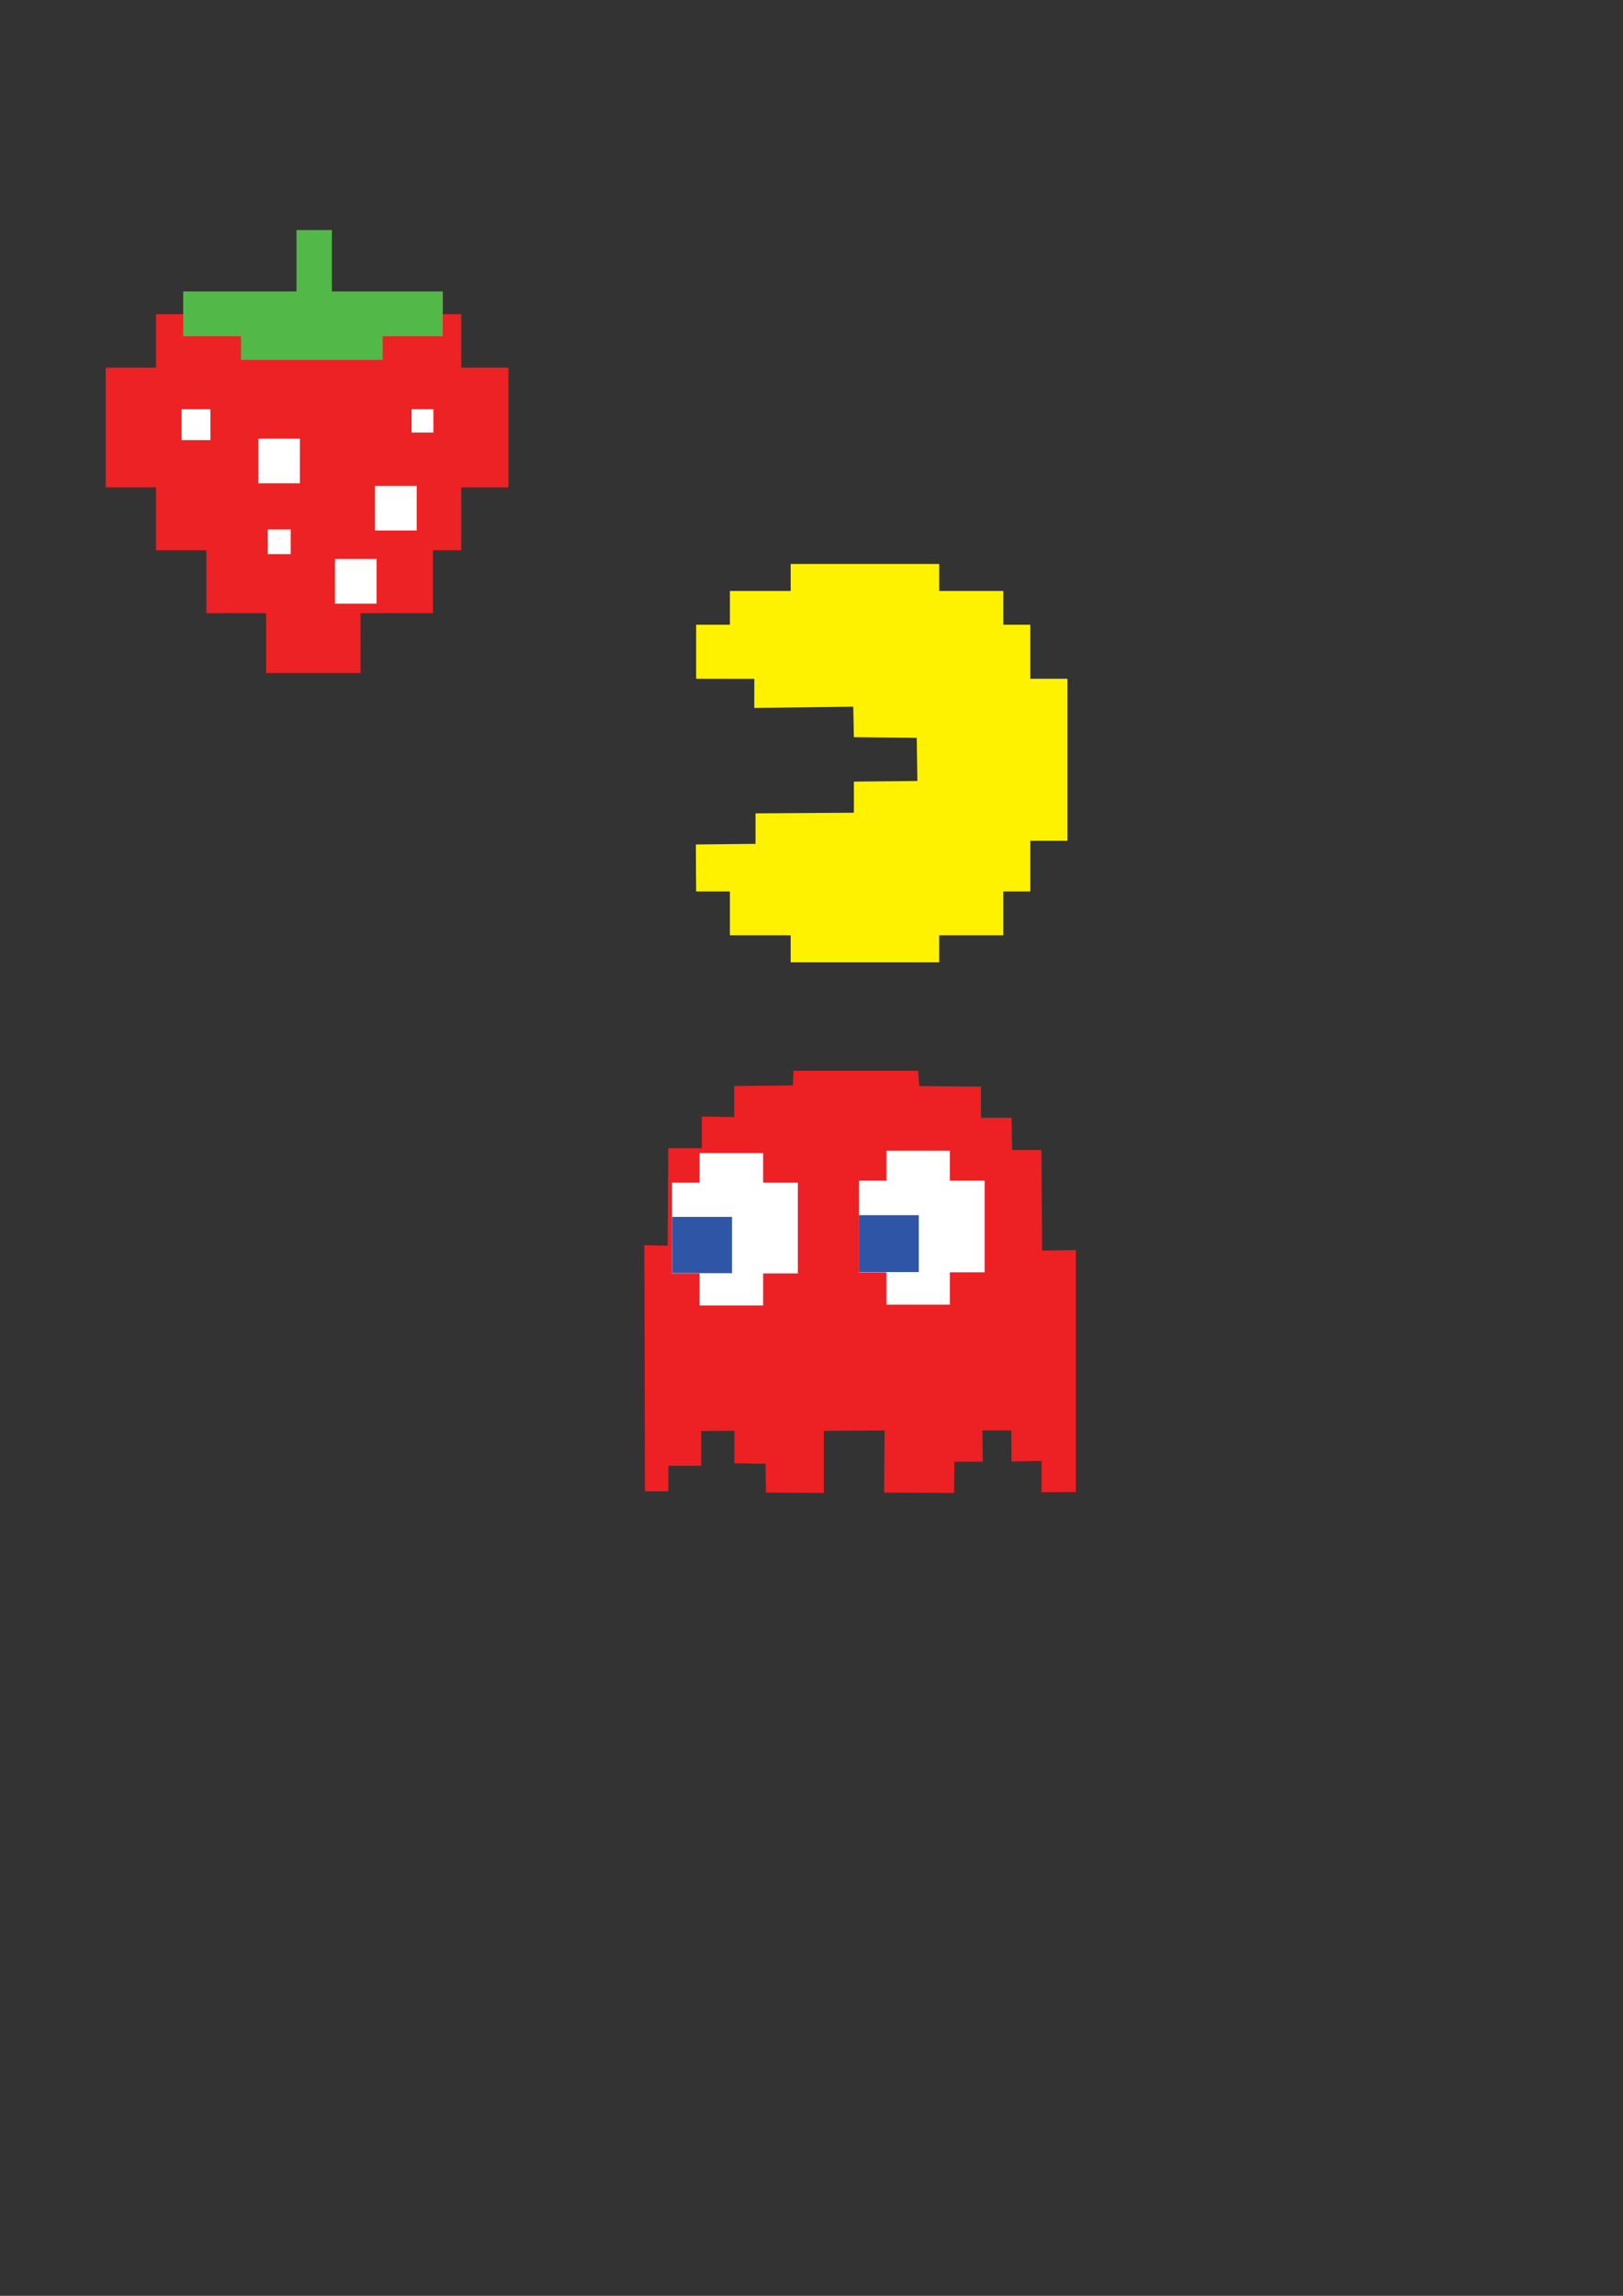 <?xml version="1.0" encoding="UTF-8" standalone="no"?>
<!-- Created with Inkscape (http://www.inkscape.org/) -->

<svg
   xmlns:dc="http://purl.org/dc/elements/1.1/"
   xmlns:cc="http://creativecommons.org/ns#"
   xmlns:rdf="http://www.w3.org/1999/02/22-rdf-syntax-ns#"
   xmlns:svg="http://www.w3.org/2000/svg"
   xmlns="http://www.w3.org/2000/svg"
   xmlns:sodipodi="http://sodipodi.sourceforge.net/DTD/sodipodi-0.dtd"
   xmlns:inkscape="http://www.inkscape.org/namespaces/inkscape"
   width="210mm"
   height="297mm"
   viewBox="0 0 210 297"
   version="1.1"
   id="svg8"
   inkscape:version="0.92.1 r15371"
   sodipodi:docname="Pacman.svg">
  <rect x="0" y="0" width="210" height="297" fill="#333333" stroke="none"/>
  <defs
     id="defs2" />
  <sodipodi:namedview
     id="base"
     pagecolor="#ffffff"
     bordercolor="#666666"
     borderopacity="1.0"
     inkscape:pageopacity="0.0"
     inkscape:pageshadow="2"
     inkscape:zoom="0.7"
     inkscape:cx="-152.3486"
     inkscape:cy="539.51221"
     inkscape:document-units="mm"
     inkscape:current-layer="layer1"
     showgrid="false"
     inkscape:window-width="1920"
     inkscape:window-height="1017"
     inkscape:window-x="-8"
     inkscape:window-y="-8"
     inkscape:window-maximized="1" />
  <g
     inkscape:label="Red Strawberry"
     inkscape:groupmode="layer"
     id="layer1"
     style="display:inline">
    <g
       id="g4583"
       transform="matrix(0.353,0,0,-0.353,65.791,47.57)">
      <path
         d="M 0,0 H -17.303 V 19.611 H -129.192 V 0 h -18.457 v -43.832 h 18.457 v -23.069 h 18.457 v -23.072 h 21.915 v -21.915 h 34.605 v 21.915 h 26.531 v 23.072 h 10.381 v 23.069 H 0 Z"
         style="fill:#ed2224;fill-opacity:1;fill-rule:nonzero;stroke:none"
         id="path4585"
         inkscape:connector-curvature="0" />
    </g>
  </g>
  <g
     inkscape:groupmode="layer"
     id="layer8"
     inkscape:label="Green Strawberry Top"
     style="display:inline">
    <g
       style="display:inline"
       id="g4587"
       transform="matrix(0.353,0,0,-0.353,57.296,37.702)">
      <path
         d="M 0,0 H -40.661 V 22.494 H -53.637 V 0 h -41.527 v -16.437 h 21.196 v -8.651 h 51.907 v 8.651 H 0 Z"
         style="fill:#52b848;fill-opacity:1;fill-rule:nonzero;stroke:none"
         id="path4589"
         inkscape:connector-curvature="0" />
    </g>
  </g>
  <g
     inkscape:groupmode="layer"
     id="layer7"
     inkscape:label="White Strawberry Spots"
     style="display:inline">
    <g
       style="display:inline"
       id="g4904">
      <path
         inkscape:connector-curvature="0"
         id="path4591"
         style="fill:#ffffff;fill-opacity:1;fill-rule:nonzero;stroke:none;stroke-width:0.353"
         d="m 38.808,62.525 h -5.39 v -5.775 h 5.39 z" />
      <path
         inkscape:connector-curvature="0"
         id="path4593"
         style="fill:#ffffff;fill-opacity:1;fill-rule:nonzero;stroke:none;stroke-width:0.353"
         d="m 53.915,68.629 h -5.39 v -5.775 h 5.39 z" />
      <path
         inkscape:connector-curvature="0"
         id="path4595"
         style="fill:#ffffff;fill-opacity:1;fill-rule:nonzero;stroke:none;stroke-width:0.353"
         d="m 48.727,78.09 h -5.39 V 72.315 h 5.39 z" />
      <path
         inkscape:connector-curvature="0"
         id="path4597"
         style="fill:#ffffff;fill-opacity:1;fill-rule:nonzero;stroke:none;stroke-width:0.353"
         d="m 56.076,55.956 h -2.82 v -3.021 h 2.82 z" />
      <path
         inkscape:connector-curvature="0"
         id="path4599"
         style="fill:#ffffff;fill-opacity:1;fill-rule:nonzero;stroke:none;stroke-width:0.353"
         d="m 37.611,71.684 h -2.972 v -3.184 h 2.972 z" />
      <path
         inkscape:connector-curvature="0"
         id="path4601"
         style="fill:#ffffff;fill-opacity:1;fill-rule:nonzero;stroke:none;stroke-width:0.353"
         d="m 27.227,56.929 h -3.727 v -3.994 h 3.727 z" />
    </g>
  </g>
  <g
     inkscape:groupmode="layer"
     id="layer6"
     inkscape:label="Pacman"
     style="display:inline">
    <g
       style="display:inline"
       id="g4579"
       transform="matrix(0.353,0,0,-0.353,138.118,87.806)">
      <path
         d="m 0,0 h -13.609 v 19.794 h -9.9 v 12.373 h -23.507 v 9.9 h -54.438 v -9.9 h -22.272 V 19.794 H -136.1 V 0 l 21.323,-0.027 -0.02,-10.672 36.286,0.451 0.233,-11.169 23.033,-0.232 0.233,-15.82 -23.266,-0.233 v -11.4 l -36.063,-0.233 v -11.167 l -21.871,-0.234 0.112,-17.213 h 12.374 v -16.085 h 22.272 v -9.897 h 54.438 v 9.897 h 23.507 v 16.085 h 9.9 v 18.56 H 0 Z"
         style="fill:#fff200;fill-opacity:1;fill-rule:nonzero;stroke:none"
         id="path4581"
         inkscape:connector-curvature="0" />
    </g>
  </g>
  <g
     inkscape:groupmode="layer"
     id="layer2"
     inkscape:label="Ghost Outline"
     style="display:inline">
    <g
       id="g4495"
       transform="matrix(0.353,0,0,-0.353,139.217,193.012)">
      <path
         d="m 0,0 -0.036,0.671 v 88.013 l -12.37,-0.224 -0.22,36.858 h -10.759 l -0.22,11.839 h -11.198 v 11.393 l -22.617,0.223 -0.438,5.584 h -45.673 l -0.22,-5.36 -21.518,-0.224 v -11.392 l -11.858,0.223 v -11.616 h -12.297 l -0.219,-35.741 -8.563,0.224 0.219,-90.247 h 8.563 l 0.055,9.381 h 12.023 V 22.34 l 12.151,0.072 V 10.5 l 11.418,-0.149 0.145,-10.574 21.226,-0.149 v 22.784 l 22.251,0.15 -0.146,-22.785 25.617,-0.149 0.147,11.468 h 10.391 l -0.109,11.466 h 10.54 l 0.11,-11.393 10.979,0.225 V -0.111 Z"
         style="fill:#ed2024;fill-opacity:1;fill-rule:nonzero;stroke:none"
         id="path4497"
         inkscape:connector-curvature="0" />
    </g>
  </g>
  <g
     inkscape:groupmode="layer"
     id="layer4"
     inkscape:label="White Ghost Eyes"
     style="display:inline">
    <g
       id="g4499"
       transform="matrix(0.353,0,0,-0.353,127.404,152.734)">
      <path
         d="M 0,0 H -12.734 V 10.979 H -36.01 V 0 h -10.1 v -33.596 h 10.1 v -11.856 h 23.276 v 11.856 H 0 Z"
         style="fill:#ffffff;fill-opacity:1;fill-rule:nonzero;stroke:none"
         id="path4501"
         inkscape:connector-curvature="0" />
    </g>
    <g
       id="g4503"
       transform="matrix(0.353,0,0,-0.353,103.236,153.003)">
      <path
         d="M 0,0 H -12.735 V 10.864 H -36.011 V 0 h -10.1 v -33.247 h 10.1 v -11.734 h 23.276 v 11.734 H 0 Z"
         style="fill:#ffffff;fill-opacity:1;fill-rule:nonzero;stroke:none"
         id="path4505"
         inkscape:connector-curvature="0" />
    </g>
  </g>
  <g
     inkscape:groupmode="layer"
     id="layer5"
     inkscape:label="Ghost Eyes Blue"
     style="display:inline">
    <path
       d="m 118.883,164.56 h -7.746 v -7.359 h 7.746 z"
       style="fill:#2f55a6;fill-opacity:1;fill-rule:nonzero;stroke:none;stroke-width:0.353"
       id="path4507"
       inkscape:connector-curvature="0" />
    <path
       d="m 94.715,164.706 h -7.746 v -7.282 h 7.746 z"
       style="fill:#2f55a6;fill-opacity:1;fill-rule:nonzero;stroke:none;stroke-width:0.353"
       id="path4509"
       inkscape:connector-curvature="0" />
  </g>
</svg>
